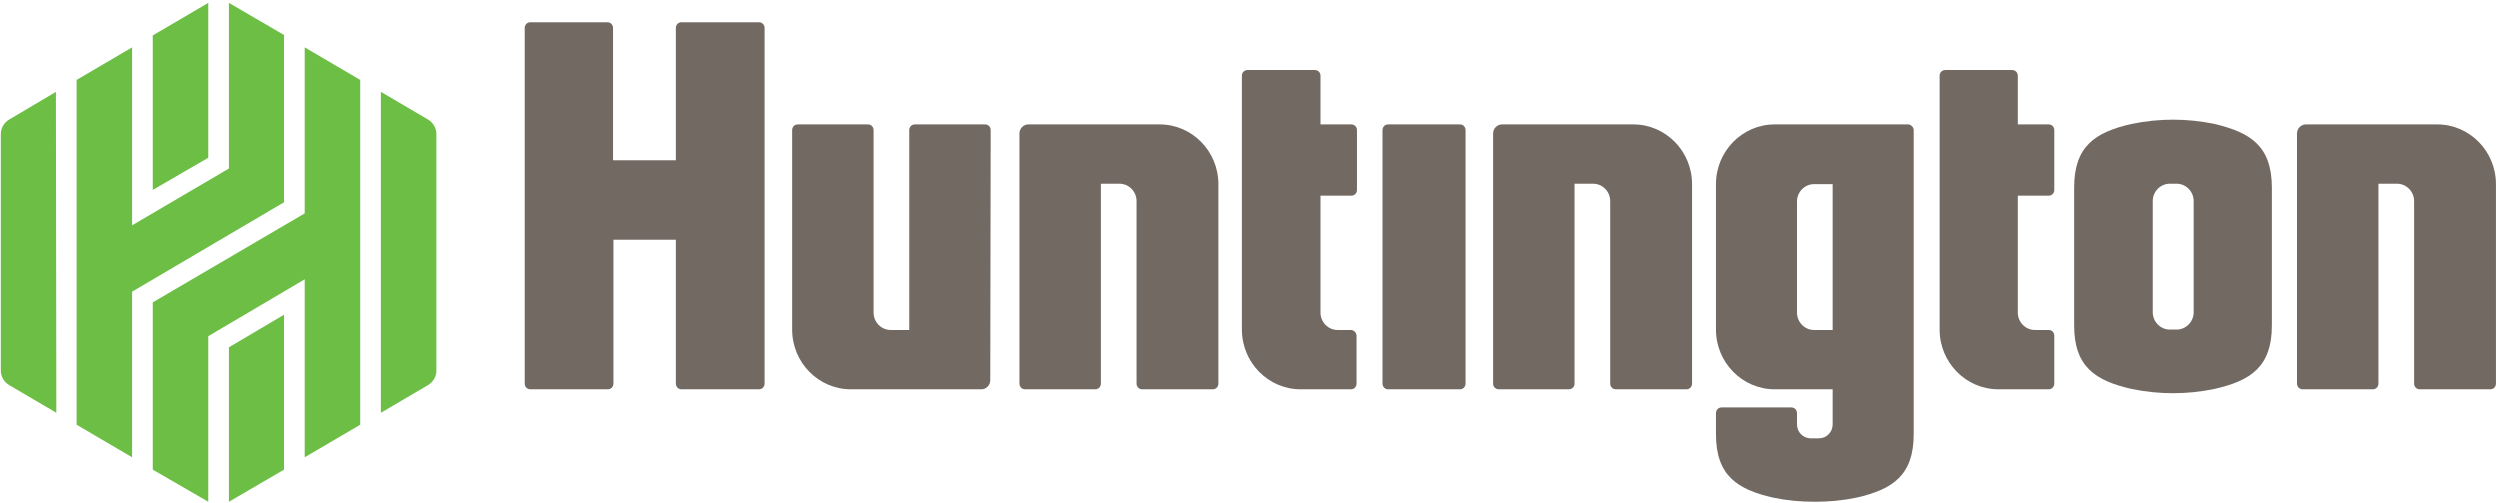 <?xml version="1.0" encoding="UTF-8"?>
<svg width="194px" height="39px" viewBox="0 0 194 39" version="1.1" xmlns="http://www.w3.org/2000/svg" xmlns:xlink="http://www.w3.org/1999/xlink">
    <!-- Generator: Sketch 52.6 (67491) - http://www.bohemiancoding.com/sketch -->
    <title>huntington-logo copy 5</title>
    <desc>Created with Sketch.</desc>
    <g id="Design" stroke="none" stroke-width="1" fill="none" fill-rule="evenodd">
        <g id="customers" transform="translate(-623, -932)" fill-rule="nonzero">
            <g id="huntington-logo-copy-5" transform="translate(623, 932)">
                <path d="M107.722,9.654 L113.287,9.654 C113.539,9.654 113.727,9.846 113.727,10.102 L113.727,29.761 C113.727,30.017 113.539,30.209 113.287,30.209 L107.722,30.209 C107.47,30.209 107.282,30.017 107.282,29.761 L107.282,10.102 C107.282,9.846 107.47,9.654 107.722,9.654 Z" id="Shape" fill="#726963"></path>
                <path d="M58.892,1.726 L52.886,1.726 C52.635,1.726 52.446,1.918 52.446,2.174 L52.446,12.435 L47.572,12.435 L47.572,2.174 C47.572,1.918 47.384,1.726 47.132,1.726 L41.158,1.726 C40.907,1.726 40.718,1.918 40.718,2.174 L40.718,29.761 C40.718,30.017 40.907,30.209 41.158,30.209 L47.164,30.209 C47.415,30.209 47.604,30.017 47.604,29.761 L47.604,18.605 L52.446,18.605 L52.446,29.761 C52.446,30.017 52.635,30.209 52.886,30.209 L58.892,30.209 C59.143,30.209 59.332,30.017 59.332,29.761 L59.332,2.174 C59.332,1.918 59.143,1.726 58.892,1.726 Z" id="Shape" fill="#726963"></path>
                <path d="M115.865,29.761 C115.865,30.017 116.054,30.209 116.306,30.209 L121.745,30.209 C121.997,30.209 122.185,30.017 122.185,29.761 L122.185,14.257 L123.632,14.257 C124.355,14.257 124.952,14.865 124.952,15.6 L124.952,29.761 C124.952,30.017 125.141,30.209 125.393,30.209 L130.864,30.209 C131.115,30.209 131.304,30.017 131.304,29.761 L131.304,14.289 C131.304,11.732 129.26,9.654 126.745,9.654 C126.745,9.654 126.713,9.654 126.713,9.654 L116.557,9.654 C116.18,9.654 115.865,9.974 115.865,10.357 L115.865,29.761 Z" id="Shape" fill="#726963"></path>
                <path d="M178.247,29.761 C178.247,30.017 178.436,30.209 178.688,30.209 L184.127,30.209 C184.379,30.209 184.567,30.017 184.567,29.761 C184.567,29.761 184.567,29.761 184.567,29.761 L184.567,14.257 L186.014,14.257 C186.737,14.257 187.334,14.865 187.334,15.6 L187.334,29.761 C187.334,30.017 187.523,30.209 187.774,30.209 L193.245,30.209 C193.497,30.209 193.686,30.017 193.686,29.761 C193.686,29.761 193.686,29.761 193.686,29.761 L193.686,14.289 C193.686,11.732 191.642,9.654 189.126,9.654 L178.939,9.654 C178.562,9.654 178.247,9.974 178.247,10.357 L178.247,29.761 Z" id="Shape" fill="#726963"></path>
                <path d="M79.109,29.761 C79.109,30.017 79.298,30.209 79.549,30.209 L84.989,30.209 C85.241,30.209 85.429,30.017 85.429,29.761 L85.429,14.257 L86.876,14.257 C87.599,14.257 88.196,14.865 88.196,15.6 L88.196,29.761 C88.196,30.017 88.385,30.209 88.636,30.209 L94.107,30.209 C94.359,30.209 94.547,30.017 94.547,29.761 L94.547,14.289 C94.547,11.732 92.504,9.654 89.988,9.654 C89.957,9.654 89.957,9.654 89.925,9.654 L79.801,9.654 C79.424,9.654 79.109,9.974 79.109,10.357 L79.109,29.761 Z" id="Shape" fill="#726963"></path>
                <path d="M76.877,10.102 C76.877,9.846 76.688,9.654 76.437,9.654 L70.997,9.654 C70.746,9.654 70.557,9.846 70.557,10.102 L70.557,25.606 L69.111,25.606 C68.387,25.606 67.79,24.998 67.79,24.263 L67.79,10.102 C67.79,9.846 67.601,9.654 67.35,9.654 L61.91,9.654 C61.659,9.654 61.47,9.846 61.47,10.102 L61.47,25.574 C61.47,28.131 63.514,30.209 66.029,30.209 L76.154,30.209 C76.531,30.209 76.845,29.889 76.845,29.506 L76.877,10.102 Z" id="Shape" fill="#726963"></path>
                <path d="M104.861,25.606 L103.792,25.606 C103.068,25.606 102.471,24.998 102.471,24.263 L102.471,15.184 L104.861,15.184 C105.112,15.184 105.301,14.993 105.301,14.737 L105.301,10.102 C105.301,9.846 105.112,9.654 104.861,9.654 L102.471,9.654 L102.471,5.882 C102.471,5.626 102.282,5.434 102.031,5.434 L96.811,5.434 C96.56,5.434 96.371,5.626 96.371,5.882 L96.371,25.574 C96.371,28.131 98.415,30.209 100.93,30.209 L104.829,30.209 C105.081,30.209 105.269,30.017 105.269,29.761 L105.269,26.053 C105.269,25.83 105.081,25.638 104.861,25.606 Z" id="Shape" fill="#726963"></path>
                <path d="M158.973,25.606 L157.904,25.606 C157.181,25.606 156.583,24.998 156.583,24.263 L156.583,15.184 L158.973,15.184 C159.225,15.184 159.413,14.993 159.413,14.737 C159.413,14.737 159.413,14.737 159.413,14.737 L159.413,10.102 C159.413,9.846 159.225,9.654 158.973,9.654 L156.583,9.654 L156.583,5.882 C156.583,5.626 156.395,5.434 156.143,5.434 L150.955,5.434 C150.704,5.434 150.515,5.626 150.515,5.882 C150.515,5.882 150.515,5.882 150.515,5.882 L150.515,25.574 C150.515,28.131 152.559,30.209 155.074,30.209 L158.973,30.209 C159.225,30.209 159.413,30.017 159.413,29.761 C159.413,29.761 159.413,29.761 159.413,29.761 L159.413,26.053 C159.413,25.798 159.225,25.606 158.973,25.606 Z" id="Shape" fill="#726963"></path>
                <path d="M148.094,9.654 L137.718,9.654 C135.203,9.654 133.159,11.732 133.159,14.289 L133.159,25.574 C133.159,28.131 135.203,30.209 137.718,30.209 L142.214,30.209 L142.214,32.926 C142.214,33.534 141.743,34.013 141.145,34.013 L140.516,34.013 C139.919,34.013 139.447,33.534 139.447,32.926 C139.447,32.926 139.447,32.926 139.447,32.926 L139.447,32.063 C139.447,31.807 139.259,31.616 139.007,31.616 L133.599,31.616 C133.347,31.616 133.159,31.807 133.159,32.063 L133.159,33.693 C133.159,36.89 134.794,37.977 137.592,38.616 C138.661,38.84 139.73,38.936 140.831,38.936 C141.931,38.936 143,38.84 144.069,38.616 C146.868,37.977 148.503,36.89 148.503,33.693 L148.503,10.102 C148.503,9.878 148.314,9.686 148.094,9.654 Z M142.214,25.606 L140.768,25.606 C140.045,25.606 139.447,24.998 139.447,24.263 L139.447,15.632 C139.447,14.897 140.045,14.289 140.768,14.289 L142.214,14.289 L142.214,25.606 Z" id="Shape" fill="#726963"></path>
                <path d="M171.865,9.622 C169.726,9.175 167.525,9.175 165.387,9.622 C162.589,10.261 160.954,11.348 160.954,14.545 L160.954,25.254 C160.954,28.451 162.589,29.538 165.387,30.177 C167.525,30.625 169.726,30.625 171.865,30.177 C174.663,29.538 176.298,28.451 176.298,25.254 L176.298,14.577 C176.298,11.348 174.663,10.293 171.865,9.622 Z M170.229,24.231 C170.229,24.966 169.632,25.574 168.909,25.574 L168.374,25.574 C167.651,25.574 167.054,24.966 167.054,24.231 L167.054,15.6 C167.054,14.865 167.651,14.257 168.374,14.257 L168.909,14.257 C169.632,14.257 170.229,14.865 170.229,15.6 L170.229,24.231 Z" id="Shape" fill="#726963"></path>
                <polygon id="Shape" fill="#6CBE45" points="16.161 12.243 16.161 0.224 11.854 2.749 11.854 14.737"></polygon>
                <polygon id="Shape" fill="#6CBE45" points="17.765 26.948 17.765 38.936 22.041 36.443 22.041 24.423"></polygon>
                <polygon id="Shape" fill="#6CBE45" points="11.854 23.464 11.854 36.443 16.161 38.936 16.161 26.085 23.645 21.674 23.645 35.484 27.952 32.958 27.952 6.202 23.645 3.676 23.645 16.559"></polygon>
                <polygon id="Shape" fill="#6CBE45" points="10.25 3.676 5.943 6.202 5.943 32.958 10.25 35.484 10.25 22.633 22.041 15.696 22.041 2.717 17.765 0.224 17.765 13.075 10.25 17.486"></polygon>
                <path d="M4.339,7.129 L0.723,9.27 C0.346,9.494 0.094,9.878 0.063,10.325 L0.063,28.834 C0.094,29.282 0.346,29.666 0.723,29.889 L4.371,32.031 L4.339,7.129 Z" id="Shape" fill="#6CBE45"></path>
                <path d="M29.556,32.031 L33.203,29.889 C33.581,29.666 33.832,29.282 33.864,28.834 L33.864,10.325 C33.832,9.878 33.581,9.494 33.203,9.27 L29.556,7.129 L29.556,32.031 Z" id="Shape" fill="#6CBE45"></path>
            </g>
        </g>
    </g>
</svg>